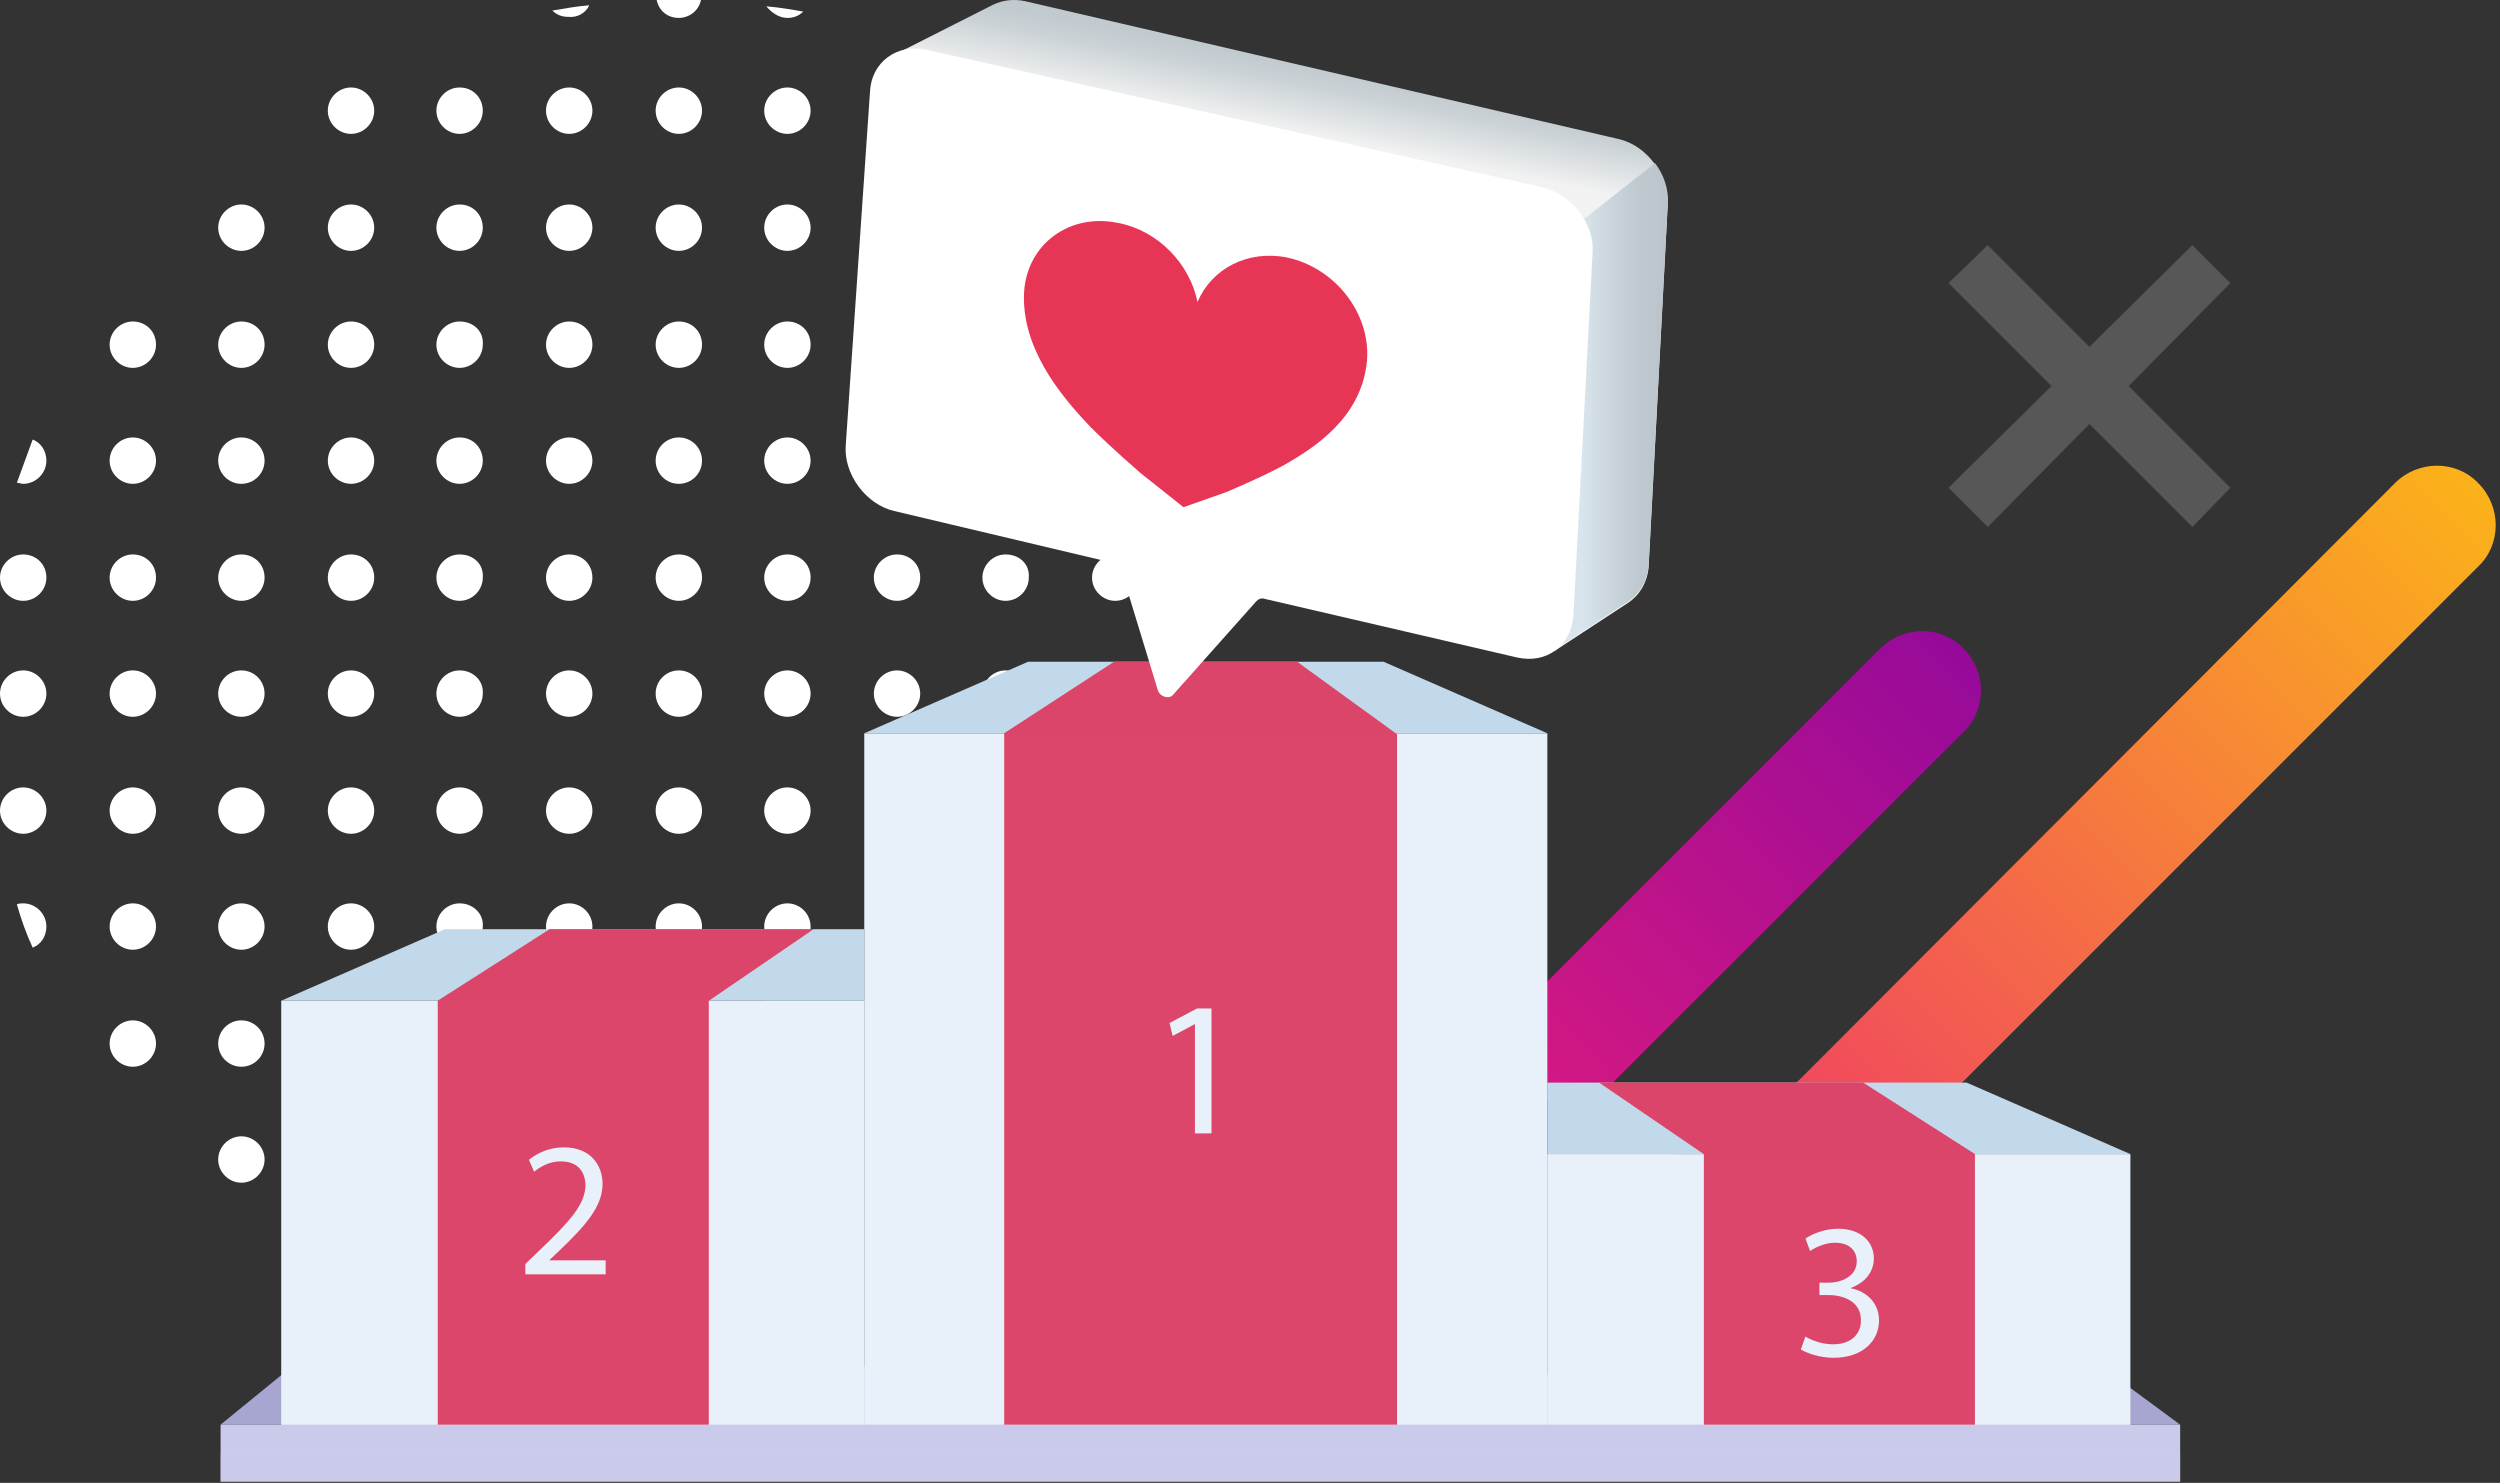 <svg width="204" height="121" viewBox="0 0 204 121" fill="none" xmlns="http://www.w3.org/2000/svg">
<rect x="0" y="0" width="204" height="121" fill="#333333" stroke="none"/>
<g style="mix-blend-mode:soft-light">
<path d="M48.082 0.43C47.05 0.516 46.104 0.688 45.071 0.86C45.416 1.204 45.846 1.376 46.362 1.376C47.136 1.462 47.824 1.032 48.082 0.43Z" fill="white"/>
<path d="M55.393 1.462C56.253 1.462 57.027 0.86 57.199 0C56.597 0 55.995 0 55.393 0C54.791 0 54.189 0 53.587 0C53.759 0.86 54.447 1.462 55.393 1.462Z" fill="white"/>
<path d="M64.252 1.462C64.769 1.462 65.198 1.29 65.543 0.946C64.596 0.774 63.564 0.602 62.532 0.516C62.962 1.032 63.564 1.462 64.252 1.462Z" fill="white"/>
<path d="M28.643 7.139C27.61 7.139 26.75 7.999 26.75 9.031C26.75 10.064 27.61 10.924 28.643 10.924C29.675 10.924 30.535 10.064 30.535 9.031C30.535 7.999 29.675 7.139 28.643 7.139Z" fill="white"/>
<path d="M37.502 7.139C36.47 7.139 35.61 7.999 35.61 9.031C35.61 10.064 36.47 10.924 37.502 10.924C38.534 10.924 39.395 10.064 39.395 9.031C39.395 7.999 38.62 7.139 37.502 7.139Z" fill="white"/>
<path d="M46.448 7.139C45.415 7.139 44.555 7.999 44.555 9.031C44.555 10.064 45.415 10.924 46.448 10.924C47.48 10.924 48.34 10.064 48.34 9.031C48.34 7.999 47.48 7.139 46.448 7.139Z" fill="white"/>
<path d="M55.393 7.139C54.361 7.139 53.501 7.999 53.501 9.031C53.501 10.064 54.361 10.924 55.393 10.924C56.425 10.924 57.285 10.064 57.285 9.031C57.285 7.999 56.425 7.139 55.393 7.139Z" fill="white"/>
<path d="M64.252 7.139C63.22 7.139 62.36 7.999 62.36 9.031C62.36 10.064 63.22 10.924 64.252 10.924C65.285 10.924 66.145 10.064 66.145 9.031C66.145 7.999 65.285 7.139 64.252 7.139Z" fill="white"/>
<path d="M73.198 7.139C72.166 7.139 71.306 7.999 71.306 9.031C71.306 10.064 72.166 10.924 73.198 10.924C74.23 10.924 75.09 10.064 75.09 9.031C75.09 7.999 74.23 7.139 73.198 7.139Z" fill="white"/>
<path d="M82.057 7.139C81.025 7.139 80.165 7.999 80.165 9.031C80.165 10.064 81.025 10.924 82.057 10.924C83.09 10.924 83.95 10.064 83.95 9.031C83.95 7.999 83.175 7.139 82.057 7.139Z" fill="white"/>
<path d="M19.697 16.687C18.665 16.687 17.805 17.547 17.805 18.579C17.805 19.611 18.665 20.471 19.697 20.471C20.729 20.471 21.589 19.611 21.589 18.579C21.589 17.547 20.729 16.687 19.697 16.687Z" fill="white"/>
<path d="M28.643 16.687C27.61 16.687 26.75 17.547 26.75 18.579C26.75 19.611 27.61 20.471 28.643 20.471C29.675 20.471 30.535 19.611 30.535 18.579C30.535 17.547 29.675 16.687 28.643 16.687Z" fill="white"/>
<path d="M37.502 16.687C36.47 16.687 35.61 17.547 35.61 18.579C35.61 19.611 36.47 20.471 37.502 20.471C38.534 20.471 39.395 19.611 39.395 18.579C39.395 17.547 38.62 16.687 37.502 16.687Z" fill="white"/>
<path d="M46.448 16.687C45.415 16.687 44.555 17.547 44.555 18.579C44.555 19.611 45.415 20.471 46.448 20.471C47.48 20.471 48.34 19.611 48.34 18.579C48.34 17.547 47.48 16.687 46.448 16.687Z" fill="white"/>
<path d="M55.393 16.687C54.361 16.687 53.501 17.547 53.501 18.579C53.501 19.611 54.361 20.471 55.393 20.471C56.425 20.471 57.285 19.611 57.285 18.579C57.285 17.547 56.425 16.687 55.393 16.687Z" fill="white"/>
<path d="M64.252 16.687C63.22 16.687 62.36 17.547 62.36 18.579C62.36 19.611 63.22 20.471 64.252 20.471C65.285 20.471 66.145 19.611 66.145 18.579C66.145 17.547 65.285 16.687 64.252 16.687Z" fill="white"/>
<path d="M73.198 16.687C72.166 16.687 71.306 17.547 71.306 18.579C71.306 19.611 72.166 20.471 73.198 20.471C74.23 20.471 75.09 19.611 75.09 18.579C75.09 17.547 74.23 16.687 73.198 16.687Z" fill="white"/>
<path d="M82.057 16.687C81.025 16.687 80.165 17.547 80.165 18.579C80.165 19.611 81.025 20.471 82.057 20.471C83.09 20.471 83.95 19.611 83.95 18.579C83.95 17.547 83.175 16.687 82.057 16.687Z" fill="white"/>
<path d="M91.003 16.687C89.971 16.687 89.111 17.547 89.111 18.579C89.111 19.611 89.971 20.471 91.003 20.471C92.035 20.471 92.895 19.611 92.895 18.579C92.895 17.547 92.035 16.687 91.003 16.687Z" fill="white"/>
<path d="M10.838 26.234C9.806 26.234 8.945 27.095 8.945 28.127C8.945 29.159 9.806 30.019 10.838 30.019C11.87 30.019 12.73 29.159 12.73 28.127C12.73 27.009 11.87 26.234 10.838 26.234Z" fill="white"/>
<path d="M19.697 26.234C18.665 26.234 17.805 27.095 17.805 28.127C17.805 29.159 18.665 30.019 19.697 30.019C20.729 30.019 21.589 29.159 21.589 28.127C21.589 27.009 20.729 26.234 19.697 26.234Z" fill="white"/>
<path d="M28.643 26.234C27.61 26.234 26.75 27.095 26.75 28.127C26.75 29.159 27.61 30.019 28.643 30.019C29.675 30.019 30.535 29.159 30.535 28.127C30.535 27.009 29.675 26.234 28.643 26.234Z" fill="white"/>
<path d="M37.502 26.234C36.47 26.234 35.61 27.095 35.61 28.127C35.61 29.159 36.47 30.019 37.502 30.019C38.534 30.019 39.395 29.159 39.395 28.127C39.48 27.009 38.62 26.234 37.502 26.234Z" fill="white"/>
<path d="M46.448 26.234C45.415 26.234 44.555 27.095 44.555 28.127C44.555 29.159 45.415 30.019 46.448 30.019C47.48 30.019 48.34 29.159 48.34 28.127C48.34 27.009 47.48 26.234 46.448 26.234Z" fill="white"/>
<path d="M55.393 26.234C54.361 26.234 53.501 27.095 53.501 28.127C53.501 29.159 54.361 30.019 55.393 30.019C56.425 30.019 57.285 29.159 57.285 28.127C57.285 27.009 56.425 26.234 55.393 26.234Z" fill="white"/>
<path d="M64.252 26.234C63.22 26.234 62.36 27.095 62.36 28.127C62.36 29.159 63.22 30.019 64.252 30.019C65.285 30.019 66.145 29.159 66.145 28.127C66.145 27.009 65.285 26.234 64.252 26.234Z" fill="white"/>
<path d="M73.198 26.234C72.166 26.234 71.306 27.095 71.306 28.127C71.306 29.159 72.166 30.019 73.198 30.019C74.23 30.019 75.09 29.159 75.09 28.127C75.09 27.009 74.23 26.234 73.198 26.234Z" fill="white"/>
<path d="M82.057 26.234C81.025 26.234 80.165 27.095 80.165 28.127C80.165 29.159 81.025 30.019 82.057 30.019C83.09 30.019 83.95 29.159 83.95 28.127C84.036 27.009 83.175 26.234 82.057 26.234Z" fill="white"/>
<path d="M91.003 26.234C89.971 26.234 89.111 27.095 89.111 28.127C89.111 29.159 89.971 30.019 91.003 30.019C92.035 30.019 92.895 29.159 92.895 28.127C92.895 27.009 92.035 26.234 91.003 26.234Z" fill="white"/>
<path d="M99.948 26.234C98.916 26.234 98.056 27.095 98.056 28.127C98.056 29.159 98.916 30.019 99.948 30.019C100.98 30.019 101.841 29.159 101.841 28.127C101.841 27.009 100.98 26.234 99.948 26.234Z" fill="white"/>
<path d="M3.785 37.588C3.785 36.814 3.355 36.126 2.666 35.868C2.236 37.072 1.806 38.19 1.376 39.395C1.548 39.395 1.72 39.48 1.892 39.48C2.924 39.48 3.785 38.62 3.785 37.588Z" fill="white"/>
<path d="M10.838 35.696C9.806 35.696 8.945 36.556 8.945 37.588C8.945 38.62 9.806 39.48 10.838 39.48C11.87 39.48 12.73 38.62 12.73 37.588C12.73 36.556 11.87 35.696 10.838 35.696Z" fill="white"/>
<path d="M19.697 39.48C20.742 39.48 21.589 38.633 21.589 37.588C21.589 36.543 20.742 35.696 19.697 35.696C18.652 35.696 17.805 36.543 17.805 37.588C17.805 38.633 18.652 39.48 19.697 39.48Z" fill="white"/>
<path d="M28.643 35.696C27.61 35.696 26.75 36.556 26.75 37.588C26.75 38.62 27.61 39.48 28.643 39.48C29.675 39.48 30.535 38.62 30.535 37.588C30.535 36.556 29.675 35.696 28.643 35.696Z" fill="white"/>
<path d="M37.502 35.696C36.47 35.696 35.61 36.556 35.61 37.588C35.61 38.62 36.47 39.48 37.502 39.48C38.534 39.48 39.395 38.62 39.395 37.588C39.395 36.556 38.62 35.696 37.502 35.696Z" fill="white"/>
<path d="M46.448 35.696C45.415 35.696 44.555 36.556 44.555 37.588C44.555 38.62 45.415 39.48 46.448 39.48C47.48 39.48 48.34 38.62 48.34 37.588C48.34 36.556 47.48 35.696 46.448 35.696Z" fill="white"/>
<path d="M55.393 39.48C56.438 39.48 57.285 38.633 57.285 37.588C57.285 36.543 56.438 35.696 55.393 35.696C54.348 35.696 53.501 36.543 53.501 37.588C53.501 38.633 54.348 39.48 55.393 39.48Z" fill="white"/>
<path d="M64.252 35.696C63.22 35.696 62.36 36.556 62.36 37.588C62.36 38.62 63.22 39.48 64.252 39.48C65.285 39.48 66.145 38.62 66.145 37.588C66.145 36.556 65.285 35.696 64.252 35.696Z" fill="white"/>
<path d="M73.198 35.696C72.166 35.696 71.306 36.556 71.306 37.588C71.306 38.62 72.166 39.48 73.198 39.48C74.23 39.48 75.09 38.62 75.09 37.588C75.09 36.556 74.23 35.696 73.198 35.696Z" fill="white"/>
<path d="M82.057 35.696C81.025 35.696 80.165 36.556 80.165 37.588C80.165 38.62 81.025 39.48 82.057 39.48C83.09 39.48 83.95 38.62 83.95 37.588C83.95 36.556 83.175 35.696 82.057 35.696Z" fill="white"/>
<path d="M91.003 39.48C92.048 39.48 92.895 38.633 92.895 37.588C92.895 36.543 92.048 35.696 91.003 35.696C89.958 35.696 89.111 36.543 89.111 37.588C89.111 38.633 89.958 39.48 91.003 39.48Z" fill="white"/>
<path d="M99.948 35.696C98.916 35.696 98.056 36.556 98.056 37.588C98.056 38.62 98.916 39.48 99.948 39.48C100.98 39.48 101.841 38.62 101.841 37.588C101.841 36.556 100.98 35.696 99.948 35.696Z" fill="white"/>
<path d="M106.915 37.588C106.915 38.62 107.776 39.48 108.808 39.48C108.98 39.48 109.152 39.48 109.324 39.395C108.98 38.19 108.55 36.986 108.034 35.868C107.431 36.126 106.915 36.814 106.915 37.588Z" fill="white"/>
<path d="M1.892 45.243C0.86 45.243 0 46.103 0 47.136C0 48.168 0.86 49.028 1.892 49.028C2.924 49.028 3.785 48.168 3.785 47.136C3.785 46.017 2.924 45.243 1.892 45.243Z" fill="white"/>
<path d="M10.838 45.243C9.806 45.243 8.945 46.103 8.945 47.136C8.945 48.168 9.806 49.028 10.838 49.028C11.87 49.028 12.73 48.168 12.73 47.136C12.73 46.017 11.87 45.243 10.838 45.243Z" fill="white"/>
<path d="M19.697 45.243C18.665 45.243 17.805 46.103 17.805 47.136C17.805 48.168 18.665 49.028 19.697 49.028C20.729 49.028 21.589 48.168 21.589 47.136C21.589 46.017 20.729 45.243 19.697 45.243Z" fill="white"/>
<path d="M28.643 45.243C27.61 45.243 26.75 46.103 26.75 47.136C26.75 48.168 27.61 49.028 28.643 49.028C29.675 49.028 30.535 48.168 30.535 47.136C30.535 46.017 29.675 45.243 28.643 45.243Z" fill="white"/>
<path d="M37.502 45.243C36.47 45.243 35.61 46.103 35.61 47.136C35.61 48.168 36.47 49.028 37.502 49.028C38.534 49.028 39.395 48.168 39.395 47.136C39.48 46.017 38.62 45.243 37.502 45.243Z" fill="white"/>
<path d="M46.448 45.243C45.415 45.243 44.555 46.103 44.555 47.136C44.555 48.168 45.415 49.028 46.448 49.028C47.48 49.028 48.34 48.168 48.34 47.136C48.34 46.017 47.48 45.243 46.448 45.243Z" fill="white"/>
<path d="M55.393 45.243C54.361 45.243 53.501 46.103 53.501 47.136C53.501 48.168 54.361 49.028 55.393 49.028C56.425 49.028 57.285 48.168 57.285 47.136C57.285 46.017 56.425 45.243 55.393 45.243Z" fill="white"/>
<path d="M64.252 45.243C63.22 45.243 62.36 46.103 62.36 47.136C62.36 48.168 63.22 49.028 64.252 49.028C65.285 49.028 66.145 48.168 66.145 47.136C66.145 46.017 65.285 45.243 64.252 45.243Z" fill="white"/>
<path d="M73.198 45.243C72.166 45.243 71.306 46.103 71.306 47.136C71.306 48.168 72.166 49.028 73.198 49.028C74.23 49.028 75.09 48.168 75.09 47.136C75.09 46.017 74.23 45.243 73.198 45.243Z" fill="white"/>
<path d="M82.057 45.243C81.025 45.243 80.165 46.103 80.165 47.136C80.165 48.168 81.025 49.028 82.057 49.028C83.09 49.028 83.95 48.168 83.95 47.136C84.036 46.017 83.175 45.243 82.057 45.243Z" fill="white"/>
<path d="M91.003 45.243C89.971 45.243 89.111 46.103 89.111 47.136C89.111 48.168 89.971 49.028 91.003 49.028C92.035 49.028 92.895 48.168 92.895 47.136C92.895 46.017 92.035 45.243 91.003 45.243Z" fill="white"/>
<path d="M99.948 45.243C98.916 45.243 98.056 46.103 98.056 47.136C98.056 48.168 98.916 49.028 99.948 49.028C100.98 49.028 101.841 48.168 101.841 47.136C101.841 46.017 100.98 45.243 99.948 45.243Z" fill="white"/>
<path d="M108.808 45.243C107.776 45.243 106.915 46.103 106.915 47.136C106.915 48.168 107.776 49.028 108.808 49.028C109.84 49.028 110.7 48.168 110.7 47.136C110.7 46.017 109.84 45.243 108.808 45.243Z" fill="white"/>
<path d="M1.892 54.705C0.86 54.705 0 55.565 0 56.597C0 57.63 0.86 58.49 1.892 58.49C2.924 58.49 3.785 57.63 3.785 56.597C3.785 55.565 2.924 54.705 1.892 54.705Z" fill="white"/>
<path d="M10.838 54.705C9.806 54.705 8.945 55.565 8.945 56.597C8.945 57.63 9.806 58.49 10.838 58.49C11.87 58.49 12.73 57.63 12.73 56.597C12.73 55.565 11.87 54.705 10.838 54.705Z" fill="white"/>
<path d="M19.697 58.49C20.742 58.49 21.589 57.642 21.589 56.597C21.589 55.552 20.742 54.705 19.697 54.705C18.652 54.705 17.805 55.552 17.805 56.597C17.805 57.642 18.652 58.49 19.697 58.49Z" fill="white"/>
<path d="M28.643 54.705C27.61 54.705 26.75 55.565 26.75 56.597C26.75 57.63 27.61 58.49 28.643 58.49C29.675 58.49 30.535 57.63 30.535 56.597C30.535 55.565 29.675 54.705 28.643 54.705Z" fill="white"/>
<path d="M37.502 54.705C36.47 54.705 35.61 55.565 35.61 56.597C35.61 57.63 36.47 58.49 37.502 58.49C38.534 58.49 39.395 57.63 39.395 56.597C39.48 55.565 38.62 54.705 37.502 54.705Z" fill="white"/>
<path d="M46.448 54.705C45.415 54.705 44.555 55.565 44.555 56.597C44.555 57.63 45.415 58.49 46.448 58.49C47.48 58.49 48.34 57.63 48.34 56.597C48.34 55.565 47.48 54.705 46.448 54.705Z" fill="white"/>
<path d="M55.393 58.49C56.438 58.49 57.285 57.642 57.285 56.597C57.285 55.552 56.438 54.705 55.393 54.705C54.348 54.705 53.501 55.552 53.501 56.597C53.501 57.642 54.348 58.49 55.393 58.49Z" fill="white"/>
<path d="M64.252 54.705C63.22 54.705 62.36 55.565 62.36 56.597C62.36 57.63 63.22 58.49 64.252 58.49C65.285 58.49 66.145 57.63 66.145 56.597C66.145 55.565 65.285 54.705 64.252 54.705Z" fill="white"/>
<path d="M73.198 54.705C72.166 54.705 71.306 55.565 71.306 56.597C71.306 57.63 72.166 58.49 73.198 58.49C74.23 58.49 75.09 57.63 75.09 56.597C75.09 55.565 74.23 54.705 73.198 54.705Z" fill="white"/>
<path d="M82.057 54.705C81.025 54.705 80.165 55.565 80.165 56.597C80.165 57.63 81.025 58.49 82.057 58.49C83.09 58.49 83.95 57.63 83.95 56.597C84.036 55.565 83.175 54.705 82.057 54.705Z" fill="white"/>
<path d="M91.003 58.49C92.048 58.49 92.895 57.642 92.895 56.597C92.895 55.552 92.048 54.705 91.003 54.705C89.958 54.705 89.111 55.552 89.111 56.597C89.111 57.642 89.958 58.49 91.003 58.49Z" fill="white"/>
<path d="M99.948 54.705C98.916 54.705 98.056 55.565 98.056 56.597C98.056 57.63 98.916 58.49 99.948 58.49C100.98 58.49 101.841 57.63 101.841 56.597C101.841 55.565 100.98 54.705 99.948 54.705Z" fill="white"/>
<path d="M108.808 54.705C107.776 54.705 106.915 55.565 106.915 56.597C106.915 57.63 107.776 58.49 108.808 58.49C109.84 58.49 110.7 57.63 110.7 56.597C110.7 55.565 109.84 54.705 108.808 54.705Z" fill="white"/>
<path d="M1.892 64.252C0.86 64.252 0 65.113 0 66.145C0 67.177 0.86 68.037 1.892 68.037C2.924 68.037 3.785 67.177 3.785 66.145C3.785 65.113 2.924 64.252 1.892 64.252Z" fill="white"/>
<path d="M10.838 64.252C9.806 64.252 8.945 65.113 8.945 66.145C8.945 67.177 9.806 68.037 10.838 68.037C11.87 68.037 12.73 67.177 12.73 66.145C12.73 65.113 11.87 64.252 10.838 64.252Z" fill="white"/>
<path d="M19.697 68.037C20.742 68.037 21.589 67.19 21.589 66.145C21.589 65.1 20.742 64.252 19.697 64.252C18.652 64.252 17.805 65.1 17.805 66.145C17.805 67.19 18.652 68.037 19.697 68.037Z" fill="white"/>
<path d="M28.643 64.252C27.61 64.252 26.75 65.113 26.75 66.145C26.75 67.177 27.61 68.037 28.643 68.037C29.675 68.037 30.535 67.177 30.535 66.145C30.535 65.113 29.675 64.252 28.643 64.252Z" fill="white"/>
<path d="M37.502 64.252C36.47 64.252 35.61 65.113 35.61 66.145C35.61 67.177 36.47 68.037 37.502 68.037C38.534 68.037 39.395 67.177 39.395 66.145C39.395 65.113 38.62 64.252 37.502 64.252Z" fill="white"/>
<path d="M46.448 64.252C45.415 64.252 44.555 65.113 44.555 66.145C44.555 67.177 45.415 68.037 46.448 68.037C47.48 68.037 48.34 67.177 48.34 66.145C48.34 65.113 47.48 64.252 46.448 64.252Z" fill="white"/>
<path d="M55.393 68.037C56.438 68.037 57.285 67.19 57.285 66.145C57.285 65.1 56.438 64.252 55.393 64.252C54.348 64.252 53.501 65.1 53.501 66.145C53.501 67.19 54.348 68.037 55.393 68.037Z" fill="white"/>
<path d="M64.252 64.252C63.22 64.252 62.36 65.113 62.36 66.145C62.36 67.177 63.22 68.037 64.252 68.037C65.285 68.037 66.145 67.177 66.145 66.145C66.145 65.113 65.285 64.252 64.252 64.252Z" fill="white"/>
<path d="M73.198 64.252C72.166 64.252 71.306 65.113 71.306 66.145C71.306 67.177 72.166 68.037 73.198 68.037C74.23 68.037 75.09 67.177 75.09 66.145C75.09 65.113 74.23 64.252 73.198 64.252Z" fill="white"/>
<path d="M82.057 64.252C81.025 64.252 80.165 65.113 80.165 66.145C80.165 67.177 81.025 68.037 82.057 68.037C83.09 68.037 83.95 67.177 83.95 66.145C83.95 65.113 83.175 64.252 82.057 64.252Z" fill="white"/>
<path d="M91.003 68.037C92.048 68.037 92.895 67.19 92.895 66.145C92.895 65.1 92.048 64.252 91.003 64.252C89.958 64.252 89.111 65.1 89.111 66.145C89.111 67.19 89.958 68.037 91.003 68.037Z" fill="white"/>
<path d="M99.948 64.252C98.916 64.252 98.056 65.113 98.056 66.145C98.056 67.177 98.916 68.037 99.948 68.037C100.98 68.037 101.841 67.177 101.841 66.145C101.841 65.113 100.98 64.252 99.948 64.252Z" fill="white"/>
<path d="M108.808 64.252C107.776 64.252 106.915 65.113 106.915 66.145C106.915 67.177 107.776 68.037 108.808 68.037C109.84 68.037 110.7 67.177 110.7 66.145C110.7 65.113 109.84 64.252 108.808 64.252Z" fill="white"/>
<path d="M3.785 75.606C3.785 74.574 2.924 73.714 1.892 73.714C1.72 73.714 1.548 73.714 1.376 73.8C1.72 75.004 2.15 76.209 2.666 77.327C3.355 77.069 3.785 76.38 3.785 75.606Z" fill="white"/>
<path d="M10.838 73.714C9.806 73.714 8.945 74.574 8.945 75.606C8.945 76.639 9.806 77.499 10.838 77.499C11.87 77.499 12.73 76.639 12.73 75.606C12.73 74.574 11.87 73.714 10.838 73.714Z" fill="white"/>
<path d="M19.697 73.714C18.665 73.714 17.805 74.574 17.805 75.606C17.805 76.639 18.665 77.499 19.697 77.499C20.729 77.499 21.589 76.639 21.589 75.606C21.589 74.574 20.729 73.714 19.697 73.714Z" fill="white"/>
<path d="M28.643 73.714C27.61 73.714 26.75 74.574 26.75 75.606C26.75 76.639 27.61 77.499 28.643 77.499C29.675 77.499 30.535 76.639 30.535 75.606C30.535 74.574 29.675 73.714 28.643 73.714Z" fill="white"/>
<path d="M37.502 73.714C36.47 73.714 35.61 74.574 35.61 75.606C35.61 76.639 36.47 77.499 37.502 77.499C38.534 77.499 39.395 76.639 39.395 75.606C39.48 74.574 38.62 73.714 37.502 73.714Z" fill="white"/>
<path d="M46.448 73.714C45.415 73.714 44.555 74.574 44.555 75.606C44.555 76.639 45.415 77.499 46.448 77.499C47.48 77.499 48.34 76.639 48.34 75.606C48.34 74.574 47.48 73.714 46.448 73.714Z" fill="white"/>
<path d="M55.393 73.714C54.361 73.714 53.501 74.574 53.501 75.606C53.501 76.639 54.361 77.499 55.393 77.499C56.425 77.499 57.285 76.639 57.285 75.606C57.285 74.574 56.425 73.714 55.393 73.714Z" fill="white"/>
<path d="M64.252 73.714C63.22 73.714 62.36 74.574 62.36 75.606C62.36 76.639 63.22 77.499 64.252 77.499C65.285 77.499 66.145 76.639 66.145 75.606C66.145 74.574 65.285 73.714 64.252 73.714Z" fill="white"/>
<path d="M73.198 73.714C72.166 73.714 71.306 74.574 71.306 75.606C71.306 76.639 72.166 77.499 73.198 77.499C74.23 77.499 75.09 76.639 75.09 75.606C75.09 74.574 74.23 73.714 73.198 73.714Z" fill="white"/>
<path d="M82.057 73.714C81.025 73.714 80.165 74.574 80.165 75.606C80.165 76.639 81.025 77.499 82.057 77.499C83.09 77.499 83.95 76.639 83.95 75.606C84.036 74.574 83.175 73.714 82.057 73.714Z" fill="white"/>
<path d="M91.003 73.714C89.971 73.714 89.111 74.574 89.111 75.606C89.111 76.639 89.971 77.499 91.003 77.499C92.035 77.499 92.895 76.639 92.895 75.606C92.895 74.574 92.035 73.714 91.003 73.714Z" fill="white"/>
<path d="M99.948 73.714C98.916 73.714 98.056 74.574 98.056 75.606C98.056 76.639 98.916 77.499 99.948 77.499C100.98 77.499 101.841 76.639 101.841 75.606C101.841 74.574 100.98 73.714 99.948 73.714Z" fill="white"/>
<path d="M106.915 75.606C106.915 76.38 107.345 77.069 108.034 77.327C108.464 76.123 108.894 75.004 109.324 73.8C109.152 73.8 108.98 73.714 108.808 73.714C107.776 73.714 106.915 74.574 106.915 75.606Z" fill="white"/>
<path d="M10.838 83.262C9.806 83.262 8.945 84.122 8.945 85.154C8.945 86.186 9.806 87.046 10.838 87.046C11.87 87.046 12.73 86.186 12.73 85.154C12.73 84.122 11.87 83.262 10.838 83.262Z" fill="white"/>
<path d="M19.697 87.046C20.742 87.046 21.589 86.199 21.589 85.154C21.589 84.109 20.742 83.262 19.697 83.262C18.652 83.262 17.805 84.109 17.805 85.154C17.805 86.199 18.652 87.046 19.697 87.046Z" fill="white"/>
<path d="M28.643 83.262C27.61 83.262 26.75 84.122 26.75 85.154C26.75 86.186 27.61 87.046 28.643 87.046C29.675 87.046 30.535 86.186 30.535 85.154C30.535 84.122 29.675 83.262 28.643 83.262Z" fill="white"/>
<path d="M37.502 83.262C36.47 83.262 35.61 84.122 35.61 85.154C35.61 86.186 36.47 87.046 37.502 87.046C38.534 87.046 39.395 86.186 39.395 85.154C39.395 84.122 38.62 83.262 37.502 83.262Z" fill="white"/>
<path d="M46.448 83.262C45.415 83.262 44.555 84.122 44.555 85.154C44.555 86.186 45.415 87.046 46.448 87.046C47.48 87.046 48.34 86.186 48.34 85.154C48.34 84.122 47.48 83.262 46.448 83.262Z" fill="white"/>
<path d="M55.393 87.046C56.438 87.046 57.285 86.199 57.285 85.154C57.285 84.109 56.438 83.262 55.393 83.262C54.348 83.262 53.501 84.109 53.501 85.154C53.501 86.199 54.348 87.046 55.393 87.046Z" fill="white"/>
<path d="M64.252 83.262C63.22 83.262 62.36 84.122 62.36 85.154C62.36 86.186 63.22 87.046 64.252 87.046C65.285 87.046 66.145 86.186 66.145 85.154C66.145 84.122 65.285 83.262 64.252 83.262Z" fill="white"/>
<path d="M73.198 83.262C72.166 83.262 71.306 84.122 71.306 85.154C71.306 86.186 72.166 87.046 73.198 87.046C74.23 87.046 75.09 86.186 75.09 85.154C75.09 84.122 74.23 83.262 73.198 83.262Z" fill="white"/>
<path d="M82.057 83.262C81.025 83.262 80.165 84.122 80.165 85.154C80.165 86.186 81.025 87.046 82.057 87.046C83.09 87.046 83.95 86.186 83.95 85.154C83.95 84.122 83.175 83.262 82.057 83.262Z" fill="white"/>
<path d="M91.003 87.046C92.048 87.046 92.895 86.199 92.895 85.154C92.895 84.109 92.048 83.262 91.003 83.262C89.958 83.262 89.111 84.109 89.111 85.154C89.111 86.199 89.958 87.046 91.003 87.046Z" fill="white"/>
<path d="M99.948 83.262C98.916 83.262 98.056 84.122 98.056 85.154C98.056 86.186 98.916 87.046 99.948 87.046C100.98 87.046 101.841 86.186 101.841 85.154C101.841 84.122 100.98 83.262 99.948 83.262Z" fill="white"/>
<path d="M19.697 92.723C18.665 92.723 17.805 93.583 17.805 94.615C17.805 95.648 18.665 96.508 19.697 96.508C20.729 96.508 21.589 95.648 21.589 94.615C21.589 93.583 20.729 92.723 19.697 92.723Z" fill="white"/>
<path d="M28.643 92.723C27.61 92.723 26.75 93.583 26.75 94.615C26.75 95.648 27.61 96.508 28.643 96.508C29.675 96.508 30.535 95.648 30.535 94.615C30.535 93.583 29.675 92.723 28.643 92.723Z" fill="white"/>
<path d="M37.502 92.723C36.47 92.723 35.61 93.583 35.61 94.615C35.61 95.648 36.47 96.508 37.502 96.508C38.534 96.508 39.395 95.648 39.395 94.615C39.48 93.583 38.62 92.723 37.502 92.723Z" fill="white"/>
<path d="M46.448 92.723C45.415 92.723 44.555 93.583 44.555 94.615C44.555 95.648 45.415 96.508 46.448 96.508C47.48 96.508 48.34 95.648 48.34 94.615C48.34 93.583 47.48 92.723 46.448 92.723Z" fill="white"/>
<path d="M55.393 92.723C54.361 92.723 53.501 93.583 53.501 94.615C53.501 95.648 54.361 96.508 55.393 96.508C56.425 96.508 57.285 95.648 57.285 94.615C57.285 93.583 56.425 92.723 55.393 92.723Z" fill="white"/>
<path d="M64.252 92.723C63.22 92.723 62.36 93.583 62.36 94.615C62.36 95.648 63.22 96.508 64.252 96.508C65.285 96.508 66.145 95.648 66.145 94.615C66.145 93.583 65.285 92.723 64.252 92.723Z" fill="white"/>
<path d="M73.198 92.723C72.166 92.723 71.306 93.583 71.306 94.615C71.306 95.648 72.166 96.508 73.198 96.508C74.23 96.508 75.09 95.648 75.09 94.615C75.09 93.583 74.23 92.723 73.198 92.723Z" fill="white"/>
<path d="M82.057 92.723C81.025 92.723 80.165 93.583 80.165 94.615C80.165 95.648 81.025 96.508 82.057 96.508C83.09 96.508 83.95 95.648 83.95 94.615C84.036 93.583 83.175 92.723 82.057 92.723Z" fill="white"/>
<path d="M91.003 92.723C89.971 92.723 89.111 93.583 89.111 94.615C89.111 95.648 89.971 96.508 91.003 96.508C92.035 96.508 92.895 95.648 92.895 94.615C92.895 93.583 92.035 92.723 91.003 92.723Z" fill="white"/>
<path d="M28.643 102.271C27.61 102.271 26.75 103.131 26.75 104.163C26.75 105.195 27.61 106.055 28.643 106.055C29.675 106.055 30.535 105.195 30.535 104.163C30.535 103.131 29.675 102.271 28.643 102.271Z" fill="white"/>
<path d="M37.502 102.271C36.47 102.271 35.61 103.131 35.61 104.163C35.61 105.195 36.47 106.055 37.502 106.055C38.534 106.055 39.395 105.195 39.395 104.163C39.395 103.131 38.62 102.271 37.502 102.271Z" fill="white"/>
<path d="M46.448 102.271C45.415 102.271 44.555 103.131 44.555 104.163C44.555 105.195 45.415 106.055 46.448 106.055C47.48 106.055 48.34 105.195 48.34 104.163C48.34 103.131 47.48 102.271 46.448 102.271Z" fill="white"/>
<path d="M55.393 102.271C54.361 102.271 53.501 103.131 53.501 104.163C53.501 105.195 54.361 106.055 55.393 106.055C56.425 106.055 57.285 105.195 57.285 104.163C57.285 103.131 56.425 102.271 55.393 102.271Z" fill="white"/>
<path d="M64.252 102.271C63.22 102.271 62.36 103.131 62.36 104.163C62.36 105.195 63.22 106.055 64.252 106.055C65.285 106.055 66.145 105.195 66.145 104.163C66.145 103.131 65.285 102.271 64.252 102.271Z" fill="white"/>
<path d="M73.198 102.271C72.166 102.271 71.306 103.131 71.306 104.163C71.306 105.195 72.166 106.055 73.198 106.055C74.23 106.055 75.09 105.195 75.09 104.163C75.09 103.131 74.23 102.271 73.198 102.271Z" fill="white"/>
<path d="M82.057 102.271C81.025 102.271 80.165 103.131 80.165 104.163C80.165 105.195 81.025 106.055 82.057 106.055C83.09 106.055 83.95 105.195 83.95 104.163C83.95 103.131 83.175 102.271 82.057 102.271Z" fill="white"/>
<path d="M46.448 111.732C45.931 111.732 45.501 111.904 45.157 112.248C46.103 112.42 47.136 112.592 48.168 112.678C47.824 112.162 47.136 111.732 46.448 111.732Z" fill="white"/>
<path d="M55.393 111.732C54.533 111.732 53.759 112.334 53.587 113.194C54.189 113.194 54.791 113.194 55.393 113.194C55.995 113.194 56.597 113.194 57.199 113.194C57.027 112.334 56.253 111.732 55.393 111.732Z" fill="white"/>
<path d="M62.618 112.764C63.651 112.678 64.597 112.506 65.629 112.334C65.285 111.99 64.855 111.818 64.339 111.818C63.564 111.732 62.962 112.162 62.618 112.764Z" fill="white"/>
</g>
<path d="M178.9 20L170.5 28.3L162.2 20L159 23.1L167.4 31.5L159 39.8L162.2 43L170.5 34.6L178.9 43L182 39.8L173.7 31.5L182 23.1L178.9 20Z" fill="#E8EAEE" fill-opacity="0.2"/>
<path d="M124.425 88.725C122.525 86.825 122.525 83.725 124.425 81.925L153.425 52.925C155.325 51.025 158.425 51.025 160.225 52.925C162.125 54.825 162.125 57.925 160.225 59.725L131.225 88.725C129.325 90.525 126.325 90.525 124.425 88.725Z" fill="url(#paint0_linear)"/>
<path d="M142.925 98.825C141.025 96.925 141.025 93.825 142.925 92.025L195.425 39.425C197.325 37.525 200.425 37.525 202.225 39.425C204.125 41.325 204.125 44.425 202.225 46.225L149.725 98.725C147.825 100.725 144.825 100.725 142.925 98.825Z" fill="url(#paint1_linear)"/>
<path d="M24.428 111.008L18 116.252H177.9L173.079 112.699L24.428 111.008Z" fill="#A6A6D1"/>
<path d="M126.263 59.836H70.525V117.055H126.263V59.836Z" fill="#E8F1F9"/>
<path d="M70.525 81.658H22.948V117.055H70.525V81.658Z" fill="#E8F1F9"/>
<path opacity="0.43" d="M62.363 81.658C56.611 93.542 50.521 105.298 44.516 117.055H70.525V81.658H62.363Z" fill="#E8F1F9"/>
<path d="M173.84 94.176H126.263V117.097H173.84V94.176Z" fill="#E8F1F9"/>
<path opacity="0.43" d="M136.709 94.176H126.263V117.097H153.752C147.705 109.739 141.953 102.126 136.709 94.176Z" fill="#E8F1F9"/>
<path d="M177.9 116.251H18V120.903H177.9V116.251Z" fill="#CACAEA"/>
<path opacity="0.42" d="M177.9 118.577H18V120.903H177.9V118.577Z" fill="#CACAEA"/>
<path d="M173.84 94.176H126.263V88.34H160.476L173.84 94.176Z" fill="#C1D9EA"/>
<path d="M22.948 81.658H70.525V75.822H36.312L22.948 81.658Z" fill="#C1D9EA"/>
<path d="M112.9 54H83.888L70.525 59.836H126.263L112.9 54Z" fill="#C1D9EA"/>
<path d="M130.492 88.34L139.035 94.176V116.252H161.153V94.176L152.018 88.34H130.492Z" fill="#DB466A"/>
<path d="M147.324 109.062C147.705 109.316 148.635 109.696 149.565 109.696C151.342 109.696 151.891 108.555 151.849 107.709C151.849 106.271 150.538 105.679 149.227 105.679H148.466V104.664H149.227C150.242 104.664 151.511 104.156 151.511 102.93C151.511 102.126 151.003 101.407 149.735 101.407C148.931 101.407 148.128 101.788 147.705 102.084L147.324 101.069C147.874 100.689 148.889 100.266 149.988 100.266C151.976 100.266 152.906 101.45 152.906 102.676C152.906 103.733 152.272 104.622 151.046 105.087V105.129C152.314 105.383 153.329 106.313 153.329 107.751C153.329 109.358 152.061 110.796 149.608 110.796C148.466 110.796 147.451 110.415 146.943 110.119L147.324 109.062Z" fill="#E8F1F9"/>
<path opacity="0.38" d="M152.018 88.34H130.492L139.035 94.176H161.153L152.018 88.34Z" fill="#DB466A"/>
<path d="M66.38 75.822L57.838 81.658V116.251H35.72V81.658L44.855 75.822H66.38Z" fill="#DB466A"/>
<path d="M42.867 103.987V103.141L43.966 102.084C46.546 99.631 47.73 98.278 47.772 96.755C47.772 95.74 47.265 94.768 45.742 94.768C44.812 94.768 44.051 95.233 43.586 95.614L43.163 94.641C43.882 94.049 44.854 93.626 46.038 93.626C48.238 93.626 49.168 95.148 49.168 96.586C49.168 98.447 47.815 99.969 45.658 102.042L44.854 102.803V102.845H49.422V103.987H42.867Z" fill="#E8F1F9"/>
<path opacity="0.38" d="M44.855 75.822H66.38L57.838 81.658H35.72L44.855 75.822Z" fill="#DB466A"/>
<path d="M90.909 54L81.943 59.836V116.251H113.999V59.921L105.837 54H90.909Z" fill="#DB466A"/>
<path opacity="0.38" d="M105.837 54H90.909L81.943 59.836L113.999 59.921L105.837 54Z" fill="#DB466A"/>
<path d="M97.506 83.561L95.688 84.534L95.434 83.476L97.675 82.292H98.859V92.484H97.506V83.561Z" fill="#E8F1F9"/>
<path d="M132.031 11.334L83.678 0.104C82.742 -0.104 81.806 1.41004e-05 80.974 0.416L72.967 4.471L78.167 9.151L75.255 32.443C74.943 34.835 76.607 37.331 78.999 37.85L120.593 47.521L126.832 53.136L132.863 49.185C133.799 48.561 134.423 47.521 134.527 46.273L136.087 16.741C136.191 14.35 134.423 11.854 132.031 11.334Z" fill="url(#paint2_linear)"/>
<path d="M119.969 47.313L120.593 47.417L126.832 53.032L132.863 49.081C133.799 48.457 134.423 47.417 134.527 46.169L136.087 16.638C136.191 15.494 135.775 14.246 135.047 13.31L122.361 23.293L119.969 47.313Z" fill="url(#paint3_linear)"/>
<path d="M125.896 15.286L75.567 4.056C73.175 3.536 71.096 5.095 70.992 7.487L69.016 36.291C68.808 38.682 70.68 41.178 72.967 41.698L90.957 45.962C91.269 46.065 91.477 46.169 91.477 46.481L94.492 56.36C94.7 56.88 95.428 57.088 95.74 56.672L102.499 49.081C102.707 48.873 102.915 48.769 103.227 48.873L123.816 53.656C126.208 54.176 128.184 52.721 128.392 50.225L129.951 20.693C130.159 18.302 128.288 15.91 125.896 15.286Z" fill="white"/>
<path d="M96.572 41.386L93.037 38.578C92.829 38.37 90.957 36.81 88.981 34.835C86.486 32.235 83.262 28.284 83.574 23.708C83.886 19.861 87.317 17.365 91.269 18.197C94.493 18.821 97.092 21.525 97.716 24.644C98.86 21.941 101.772 20.381 104.995 21.005C108.947 21.837 111.858 25.58 111.546 29.427C111.13 34.003 107.387 36.498 104.579 38.058C102.395 39.202 100.316 40.034 100.108 40.138L96.572 41.386Z" fill="#E73555"/>
<defs>
<linearGradient id="paint0_linear" x1="109.84" y1="103.248" x2="185" y2="28.087" gradientUnits="userSpaceOnUse">
<stop stop-color="#ED1E79"/>
<stop offset="1" stop-color="#6B00AA"/>
</linearGradient>
<linearGradient id="paint1_linear" x1="128.348" y1="113.362" x2="222.118" y2="19.592" gradientUnits="userSpaceOnUse">
<stop stop-color="#ED1E79"/>
<stop offset="1" stop-color="#FFDA00"/>
</linearGradient>
<linearGradient id="paint2_linear" x1="106.548" y1="11.002" x2="107.61" y2="5.574" gradientUnits="userSpaceOnUse">
<stop stop-color="#F2F2F2"/>
<stop offset="0.168" stop-color="#E8EAEB"/>
<stop offset="0.695" stop-color="#CCD3D7"/>
<stop offset="1" stop-color="#C1CACF"/>
</linearGradient>
<linearGradient id="paint3_linear" x1="129.139" y1="33.267" x2="135.866" y2="33.267" gradientUnits="userSpaceOnUse">
<stop stop-color="#D9E5EC"/>
<stop offset="0.236" stop-color="#CED9E0"/>
<stop offset="0.668" stop-color="#BFCAD0"/>
<stop offset="1" stop-color="#BAC4CA"/>
</linearGradient>
</defs>
</svg>
